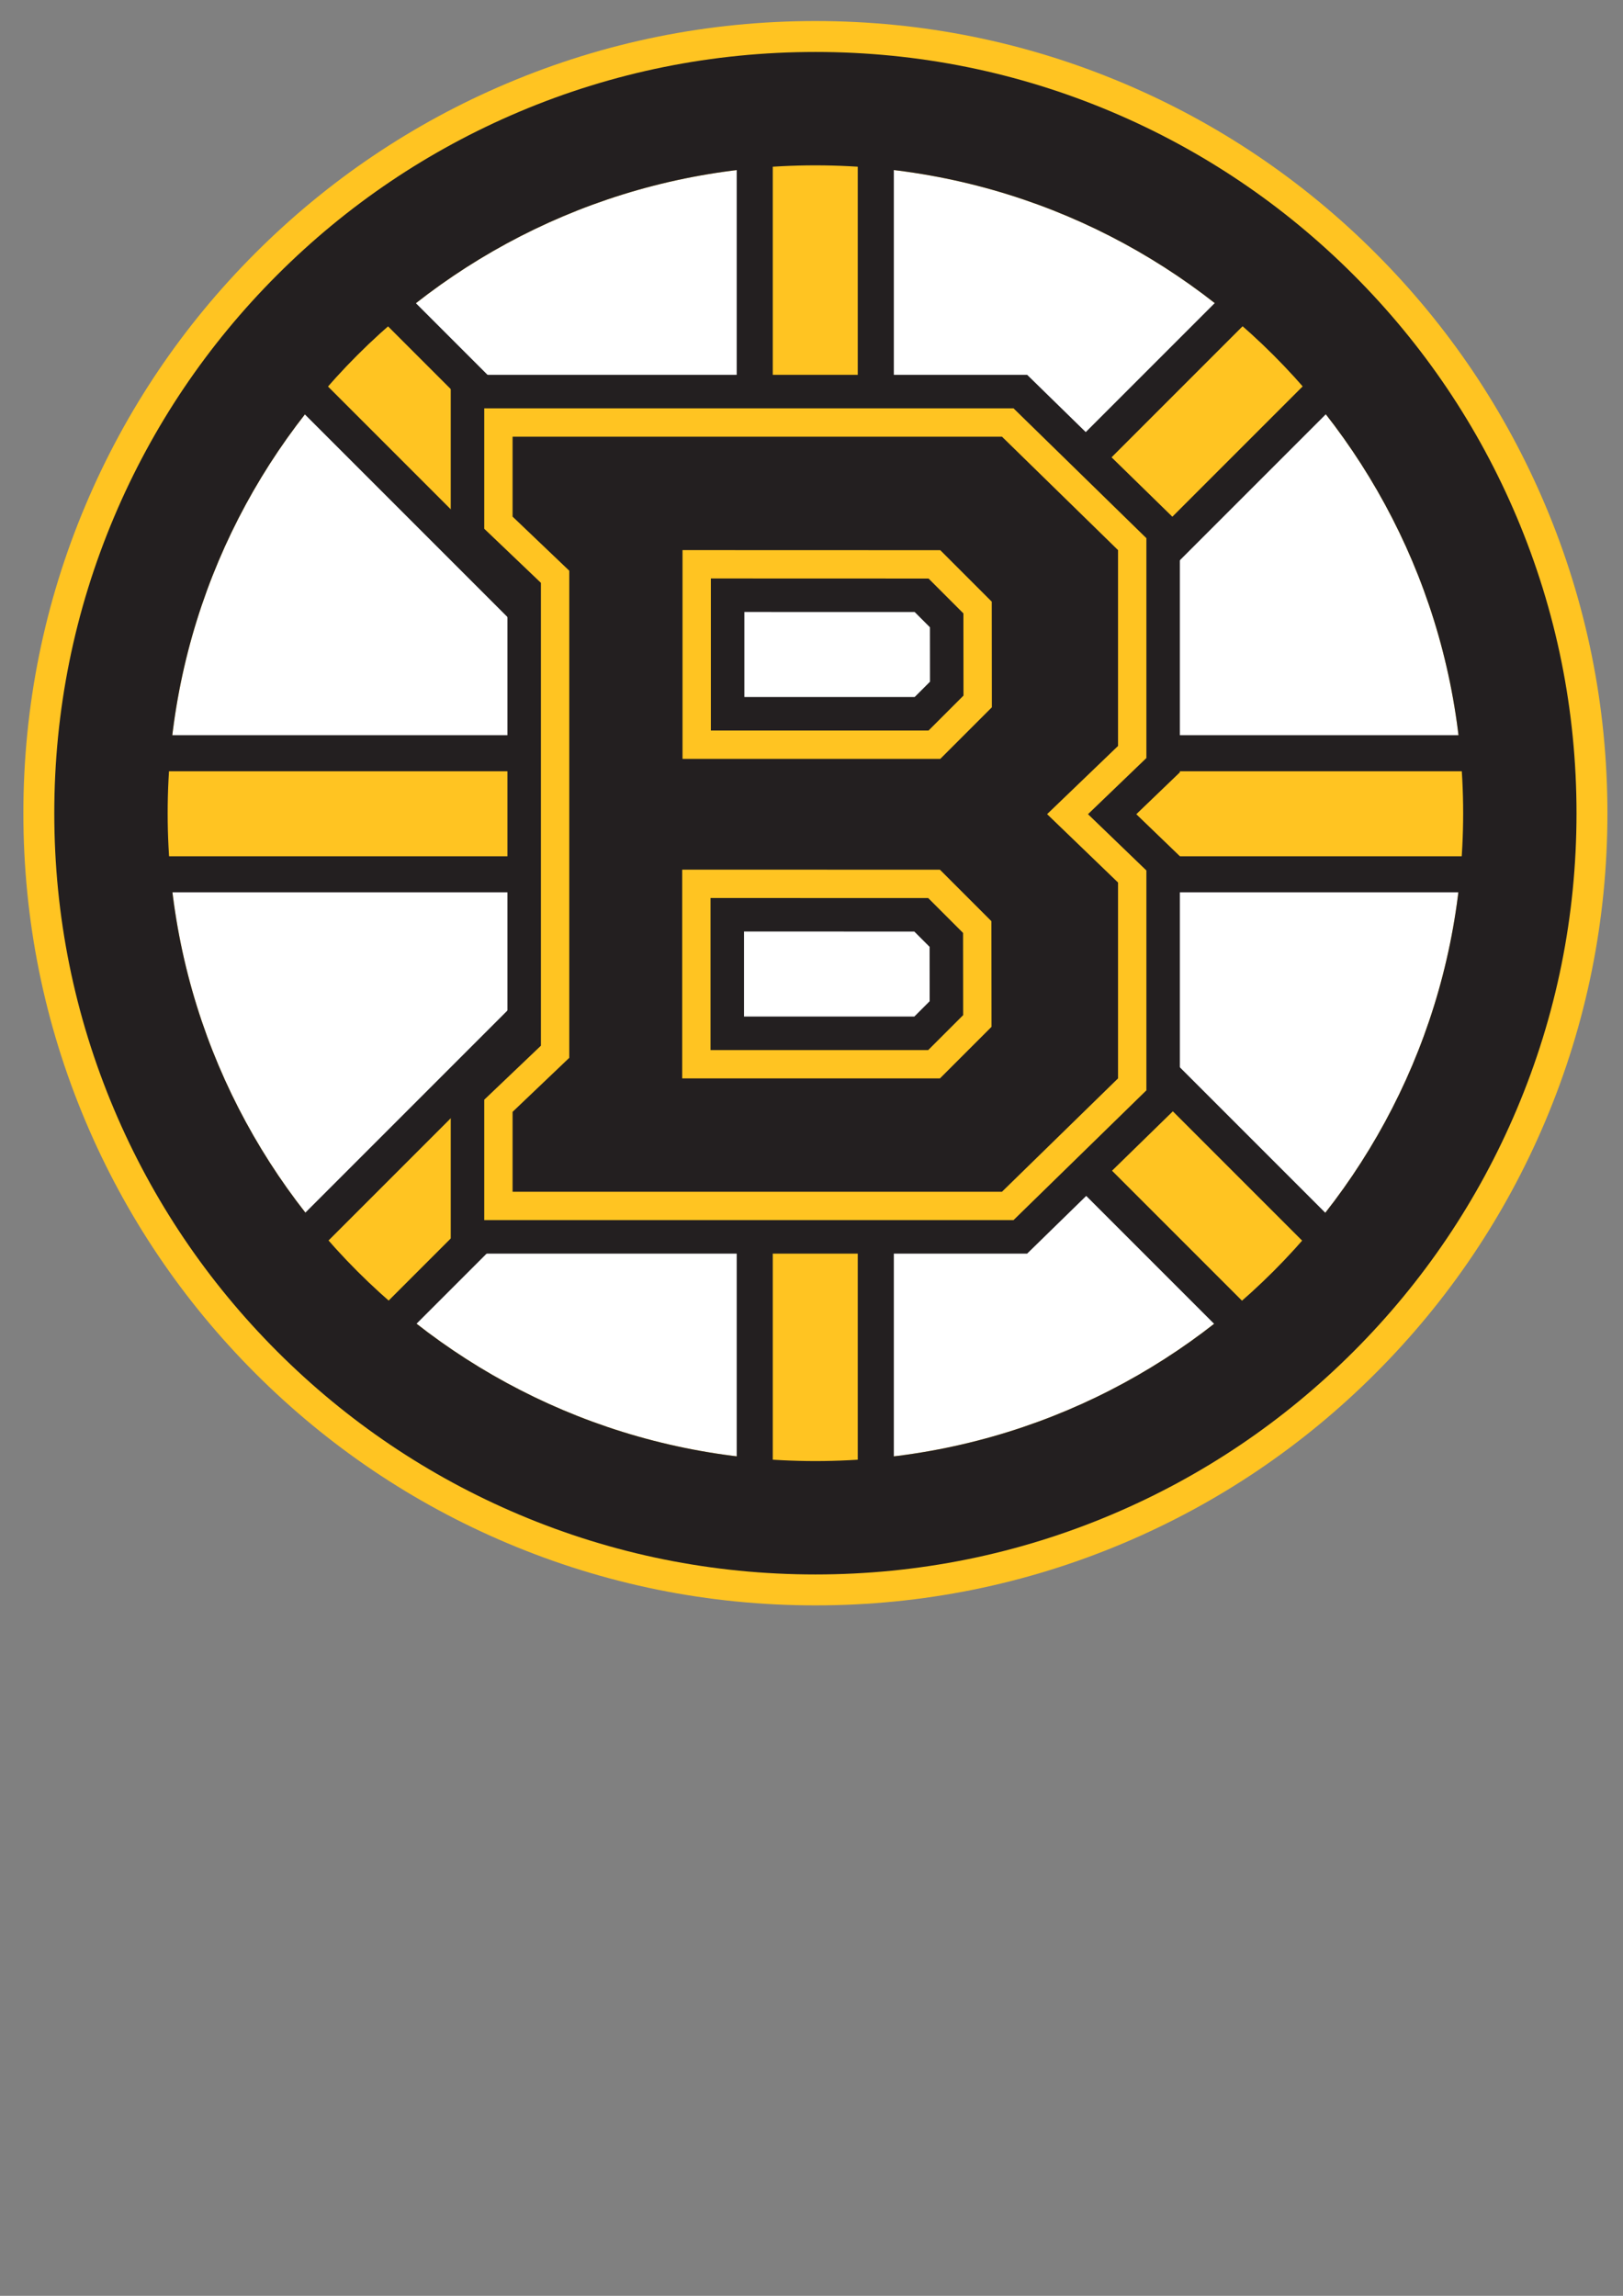 <?xml version="1.0" encoding="UTF-8" standalone="no"?>
<svg
   xmlns:dc="http://purl.org/dc/elements/1.1/"
   xmlns:cc="http://creativecommons.org/ns#"
   xmlns:rdf="http://www.w3.org/1999/02/22-rdf-syntax-ns#"
   xmlns:svg="http://www.w3.org/2000/svg"
   xmlns="http://www.w3.org/2000/svg"
   xmlns:sodipodi="http://sodipodi.sourceforge.net/DTD/sodipodi-0.dtd"
   xmlns:inkscape="http://www.inkscape.org/namespaces/inkscape"
   width="210mm"
   height="297mm"
   viewBox="0 0 210 297"
   version="1.1"
   id="svg8440"
   inkscape:version="1.0.1 (3bc2e813f5, 2020-09-07)"
   sodipodi:docname="boston-bruins-emblem.svg">
  <rect x="0" y="0" width="210" height="297" fill="#808080" stroke="none"/>
  <defs
     id="defs8434" />
  <sodipodi:namedview
     id="base"
     pagecolor="#ffffff"
     bordercolor="#666666"
     borderopacity="1.0"
     inkscape:pageopacity="0.0"
     inkscape:pageshadow="2"
     inkscape:zoom="0.35"
     inkscape:cx="400"
     inkscape:cy="560"
     inkscape:document-units="mm"
     inkscape:current-layer="layer1"
     inkscape:document-rotation="0"
     showgrid="false"
     inkscape:window-width="1431"
     inkscape:window-height="1030"
     inkscape:window-x="32"
     inkscape:window-y="0"
     inkscape:window-maximized="0" />
  <g
     inkscape:label="Layer 1"
     inkscape:groupmode="layer"
     id="layer1">
    <g
       id="g1663"
       transform="matrix(0.903,0,0,0.903,3.024,2.721)">
      <g
         id="Layer_7">
        <g
           id="g1586">
          <path
             fill="#ffffff"
             d="m 113.49,216.642 c -27.553,0 -53.457,-10.73 -72.94,-30.213 C 21.068,166.945 10.338,141.04 10.338,113.49 10.338,85.937 21.067,60.033 40.55,40.551 60.033,21.069 85.937,10.339 113.49,10.339 c 27.552,0 53.455,10.73 72.938,30.212 19.482,19.482 30.214,45.387 30.214,72.939 0,27.551 -10.731,53.455 -30.214,72.939 -19.483,19.482 -45.387,30.213 -72.938,30.213 z"
             id="path1582" />
          <path
             fill="#ffc422"
             d="m 113.489,20.675 c 51.258,0 92.815,41.554 92.815,92.814 0,51.257 -41.557,92.814 -92.815,92.814 -51.26,0 -92.814,-41.558 -92.814,-92.814 0,-51.26 41.554,-92.814 92.814,-92.814 M 113.489,0 C 98.178,0 83.313,3.003 69.308,8.927 55.791,14.644 43.656,22.824 33.24,33.24 22.824,43.656 14.644,55.791 8.927,69.308 3.003,83.313 0,98.177 0,113.489 c 0,15.311 3.003,30.177 8.927,44.18 5.717,13.518 13.897,25.652 24.313,36.067 10.416,10.417 22.551,18.598 36.067,24.314 14.005,5.924 28.87,8.928 44.182,8.928 15.311,0 30.177,-3.004 44.181,-8.928 13.517,-5.717 25.651,-13.897 36.067,-24.313 10.417,-10.416 18.597,-22.551 24.313,-36.067 5.924,-14.004 8.928,-28.87 8.928,-44.181 0,-15.312 -3.004,-30.177 -8.928,-44.182 C 212.333,55.79 204.154,43.656 193.737,33.24 183.321,22.824 171.186,14.644 157.67,8.927 143.667,3.003 128.8,0 113.489,0 Z"
             id="path1584" />
        </g>
      </g>
      <g
         id="Layer_2">
        <g
           id="g1607">
          <g
             id="g1593">
            <polygon
               fill="#ffc422"
               points="104.797,73.215 104.797,11.487 122.143,11.487 122.143,73.221 "
               id="polygon1589" />
            <path
               fill="#231f20"
               d="M 124.727,8.903 V 75.806 L 102.212,75.799 V 8.903 h 22.515 m -5.168,5.169 h -12.178 v 56.56 l 12.178,0.004 z"
               id="path1591" />
          </g>
          <g
             id="g1599">
            <polygon
               fill="#ffc422"
               points="104.796,215.653 104.796,154.066 122.143,154.066 122.143,215.653 "
               id="polygon1595" />
            <path
               fill="#231f20"
               d="m 124.727,151.481 v 66.756 h -22.515 v -66.756 h 22.515 m -5.168,5.169 h -12.178 v 56.418 h 12.178 z"
               id="path1597" />
          </g>
          <g
             id="g1605">
            <path
               fill="#ffc422"
               d="m 179.52,191.887 -42.468,-42.468 3.499,-3.498 0.759,-0.758 -0.002,-1.072 -0.015,-14.963 50.493,50.492 z m -132.101,0 -12.266,-12.267 52.966,-52.965 3.697,-3.696 v 24.529 z m 168.132,-69.643 h -74.903 -4.998 l -2.486,-2.486 -0.757,-0.757 h -1.069 l -36.936,-0.011 -2.585,-10e-4 v 2.585 0.67 H 86.293 11.387 v -17.348 h 74.904 5.574 v 0.808 2.584 h 2.584 36.935 1.071 l 0.757,-0.757 2.635,-2.635 h 4.801 74.903 z M 91.865,104.231 88.118,100.485 35.153,47.52 47.419,35.254 91.865,79.7 Z m 49.492,-6.282 -0.016,-14.771 -0.001,-1.069 -0.757,-0.756 -3.582,-3.582 42.519,-42.517 12.267,12.266 z"
               id="path1601" />
            <path
               fill="#231f20"
               d="m 179.52,31.599 15.921,15.921 -54.793,54.792 h 77.489 v 22.515 h -77.489 l 54.793,54.793 -15.921,15.921 -46.122,-46.122 5.327,-5.326 -0.017,-15.135 -7.372,-7.373 -36.935,-0.011 v 26.984 L 47.419,195.54 31.498,179.62 86.291,124.827 H 8.803 V 102.312 H 86.292 L 31.498,47.52 47.419,31.599 l 47.03,47.03 v 27.076 h 36.935 l 7.389,-7.389 -0.016,-15.135 -5.41,-5.409 46.173,-46.173 m 0,7.309 -38.862,38.863 1.754,1.754 1.512,1.512 0.002,2.138 0.009,8.542 L 188.13,47.52 Z M 47.419,38.909 38.808,47.52 89.28,97.992 V 80.77 Z m 165.548,68.572 h -72.319 -3.731 l -1.878,1.878 -1.513,1.514 H 131.384 94.449 89.28 v -3.392 h -2.989 -72.32 v 12.178 h 72.321 2.941 v -3.256 l 5.171,0.002 36.934,0.012 2.14,0.001 1.514,1.513 1.729,1.729 h 3.929 72.319 v -12.179 z m -123.735,21.715 -50.424,50.424 8.611,8.611 41.813,-41.813 z m 54.652,6.177 0.009,8.715 0.003,2.145 -1.516,1.517 -1.673,1.67 38.813,38.813 8.61,-8.611 z"
               id="path1603" />
          </g>
        </g>
      </g>
      <g
         id="Layer_3_copy">
        <g
           id="g1622">
          <g
             id="g1614">
            <path
               fill="#231f20"
               d="m 142.025,172.151 h -1.803 -70.124 -4.431 v -4.43 -11.446 -1.897 l 1.374,-1.31 6.749,-6.433 V 80.646 l -6.75,-6.442 -1.372,-1.309 v -1.896 -11.453 -4.43 h 4.431 70.125 1.805 l 1.291,1.262 16.631,16.25 1.334,1.304 v 1.865 28.059 1.887 l -1.358,1.307 -6.846,6.578 6.849,6.6 1.355,1.307 v 1.884 28.063 1.866 l -1.335,1.304 -16.631,16.239 z m -43.194,-25.1 h 30.671 l 4.79,-4.79 -0.012,-11.466 -4.779,-4.78 -30.67,-0.009 z m 0.048,-45.776 h 30.67 l 4.791,-4.793 -0.012,-11.463 -4.781,-4.781 -30.668,-0.009 z"
               id="path1610" />
            <path
               fill="#231f20"
               d="m 140.222,59.546 16.631,16.25 v 28.059 l -10.164,9.768 10.164,9.795 v 28.063 L 140.222,167.72 H 70.098 v -11.445 l 8.123,-7.741 V 78.75 L 70.098,70.999 V 59.546 h 70.124 m -45.773,46.159 h 36.935 l 7.389,-7.389 -0.016,-15.135 -7.373,-7.372 -36.935,-0.012 v 29.908 m -0.048,45.776 h 36.935 l 7.389,-7.389 -0.017,-15.135 -7.372,-7.373 -36.935,-0.011 v 29.908 M 143.833,50.686 h -3.61 -70.125 -8.86 v 8.86 11.453 3.792 l 2.743,2.618 5.379,5.133 v 62.197 l -5.375,5.123 -2.747,2.618 v 3.795 11.445 8.861 h 8.86 70.125 3.608 l 2.581,-2.521 16.632,-16.239 2.67,-2.607 v -3.732 -28.063 -3.768 l -2.712,-2.613 -3.533,-3.405 3.525,-3.388 2.72,-2.615 v -3.774 -28.06 -3.73 l -2.668,-2.607 -16.632,-16.25 z M 103.31,96.844 V 84.66 l 24.403,0.007 2.186,2.187 0.009,7.795 -2.193,2.194 H 103.31 Z m -0.048,45.776 v -12.183 l 24.402,0.007 2.187,2.188 0.009,7.794 -2.193,2.193 h -24.405 z"
               id="path1612" />
          </g>
          <g
             id="g1620">
            <path
               fill="#231f20"
               d="m 141.048,169.751 h -0.826 -70.124 -2.031 v -2.03 -11.444 -0.87 l 0.629,-0.6 7.493,-7.143 V 79.619 l -7.494,-7.151 -0.628,-0.6 V 70.999 59.546 57.515 h 2.031 70.125 0.826 l 0.593,0.578 16.631,16.251 0.612,0.597 v 0.855 28.059 0.865 l -0.625,0.599 -8.641,8.306 8.644,8.329 0.622,0.599 v 0.864 28.063 0.857 l -0.613,0.597 -16.631,16.239 z M 96.432,149.452 h 34.065 l 6.197,-6.197 -0.016,-13.456 -6.182,-6.183 -34.065,-0.011 v 25.847 z m 0.048,-45.779 h 34.063 l 6.198,-6.197 -0.015,-13.454 -6.184,-6.184 -34.062,-0.01 z"
               id="path1616" />
            <path
               fill="#ffc422"
               d="m 140.222,59.546 16.631,16.25 v 28.059 l -10.164,9.768 10.164,9.795 v 28.063 L 140.222,167.72 H 70.098 v -11.445 l 8.123,-7.741 V 78.75 L 70.098,70.999 V 59.546 h 70.124 m -45.773,46.159 h 36.935 l 7.389,-7.389 -0.016,-15.135 -7.373,-7.372 -36.935,-0.012 v 29.908 m -0.048,45.776 h 36.935 l 7.389,-7.389 -0.017,-15.135 -7.372,-7.373 -36.935,-0.011 v 29.908 m 47.476,-95.996 h -1.655 -70.124 -4.061 v 4.061 11.453 1.738 l 1.257,1.2 6.865,6.551 v 66.307 l -6.863,6.541 -1.259,1.2 v 1.739 11.445 4.062 h 4.061 70.125 1.653 l 1.184,-1.155 16.631,-16.239 1.225,-1.195 v -1.711 -28.063 -1.728 l -1.244,-1.197 -7.123,-6.865 7.119,-6.845 1.248,-1.198 v -1.729 -28.061 -1.709 l -1.224,-1.195 -16.631,-16.25 z M 98.511,101.643 V 79.859 l 31.191,0.01 4.995,4.996 0.013,11.771 -5.008,5.008 H 98.511 Z m -0.049,45.778 v -21.784 l 31.191,0.01 4.996,4.996 0.013,11.771 -5.009,5.008 H 98.462 Z"
               id="path1618" />
          </g>
        </g>
      </g>
      <g
         id="Layer_6">
        <g
           id="g1627">
          <path
             fill="#231f20"
             d="m 113.489,20.675 c 51.258,0 92.815,41.554 92.815,92.814 0,51.257 -41.557,92.814 -92.815,92.814 -51.26,0 -92.814,-41.558 -92.814,-92.814 0,-51.26 41.554,-92.814 92.814,-92.814 m 0,-16.244 c -14.715,0 -29,2.885 -42.456,8.577 C 58.044,18.502 46.383,26.363 36.372,36.374 26.361,46.384 18.5,58.046 13.006,71.034 7.316,84.489 4.43,98.773 4.43,113.489 c 0,14.715 2.886,28.999 8.577,42.455 5.494,12.987 13.355,24.649 23.366,34.659 10.01,10.012 21.672,17.873 34.66,23.367 13.457,5.692 27.741,8.577 42.456,8.577 14.716,0 29,-2.885 42.456,-8.577 12.987,-5.494 24.649,-13.355 34.66,-23.366 10.011,-10.011 17.873,-21.673 23.366,-34.66 5.692,-13.456 8.577,-27.74 8.577,-42.455 0,-14.716 -2.885,-29 -8.577,-42.456 C 208.478,58.045 200.616,46.383 190.605,36.373 180.594,26.362 168.932,18.501 155.944,13.007 142.489,7.316 128.206,4.431 113.489,4.431 Z"
             id="path1625" />
        </g>
      </g>
    </g>
  </g>
</svg>
